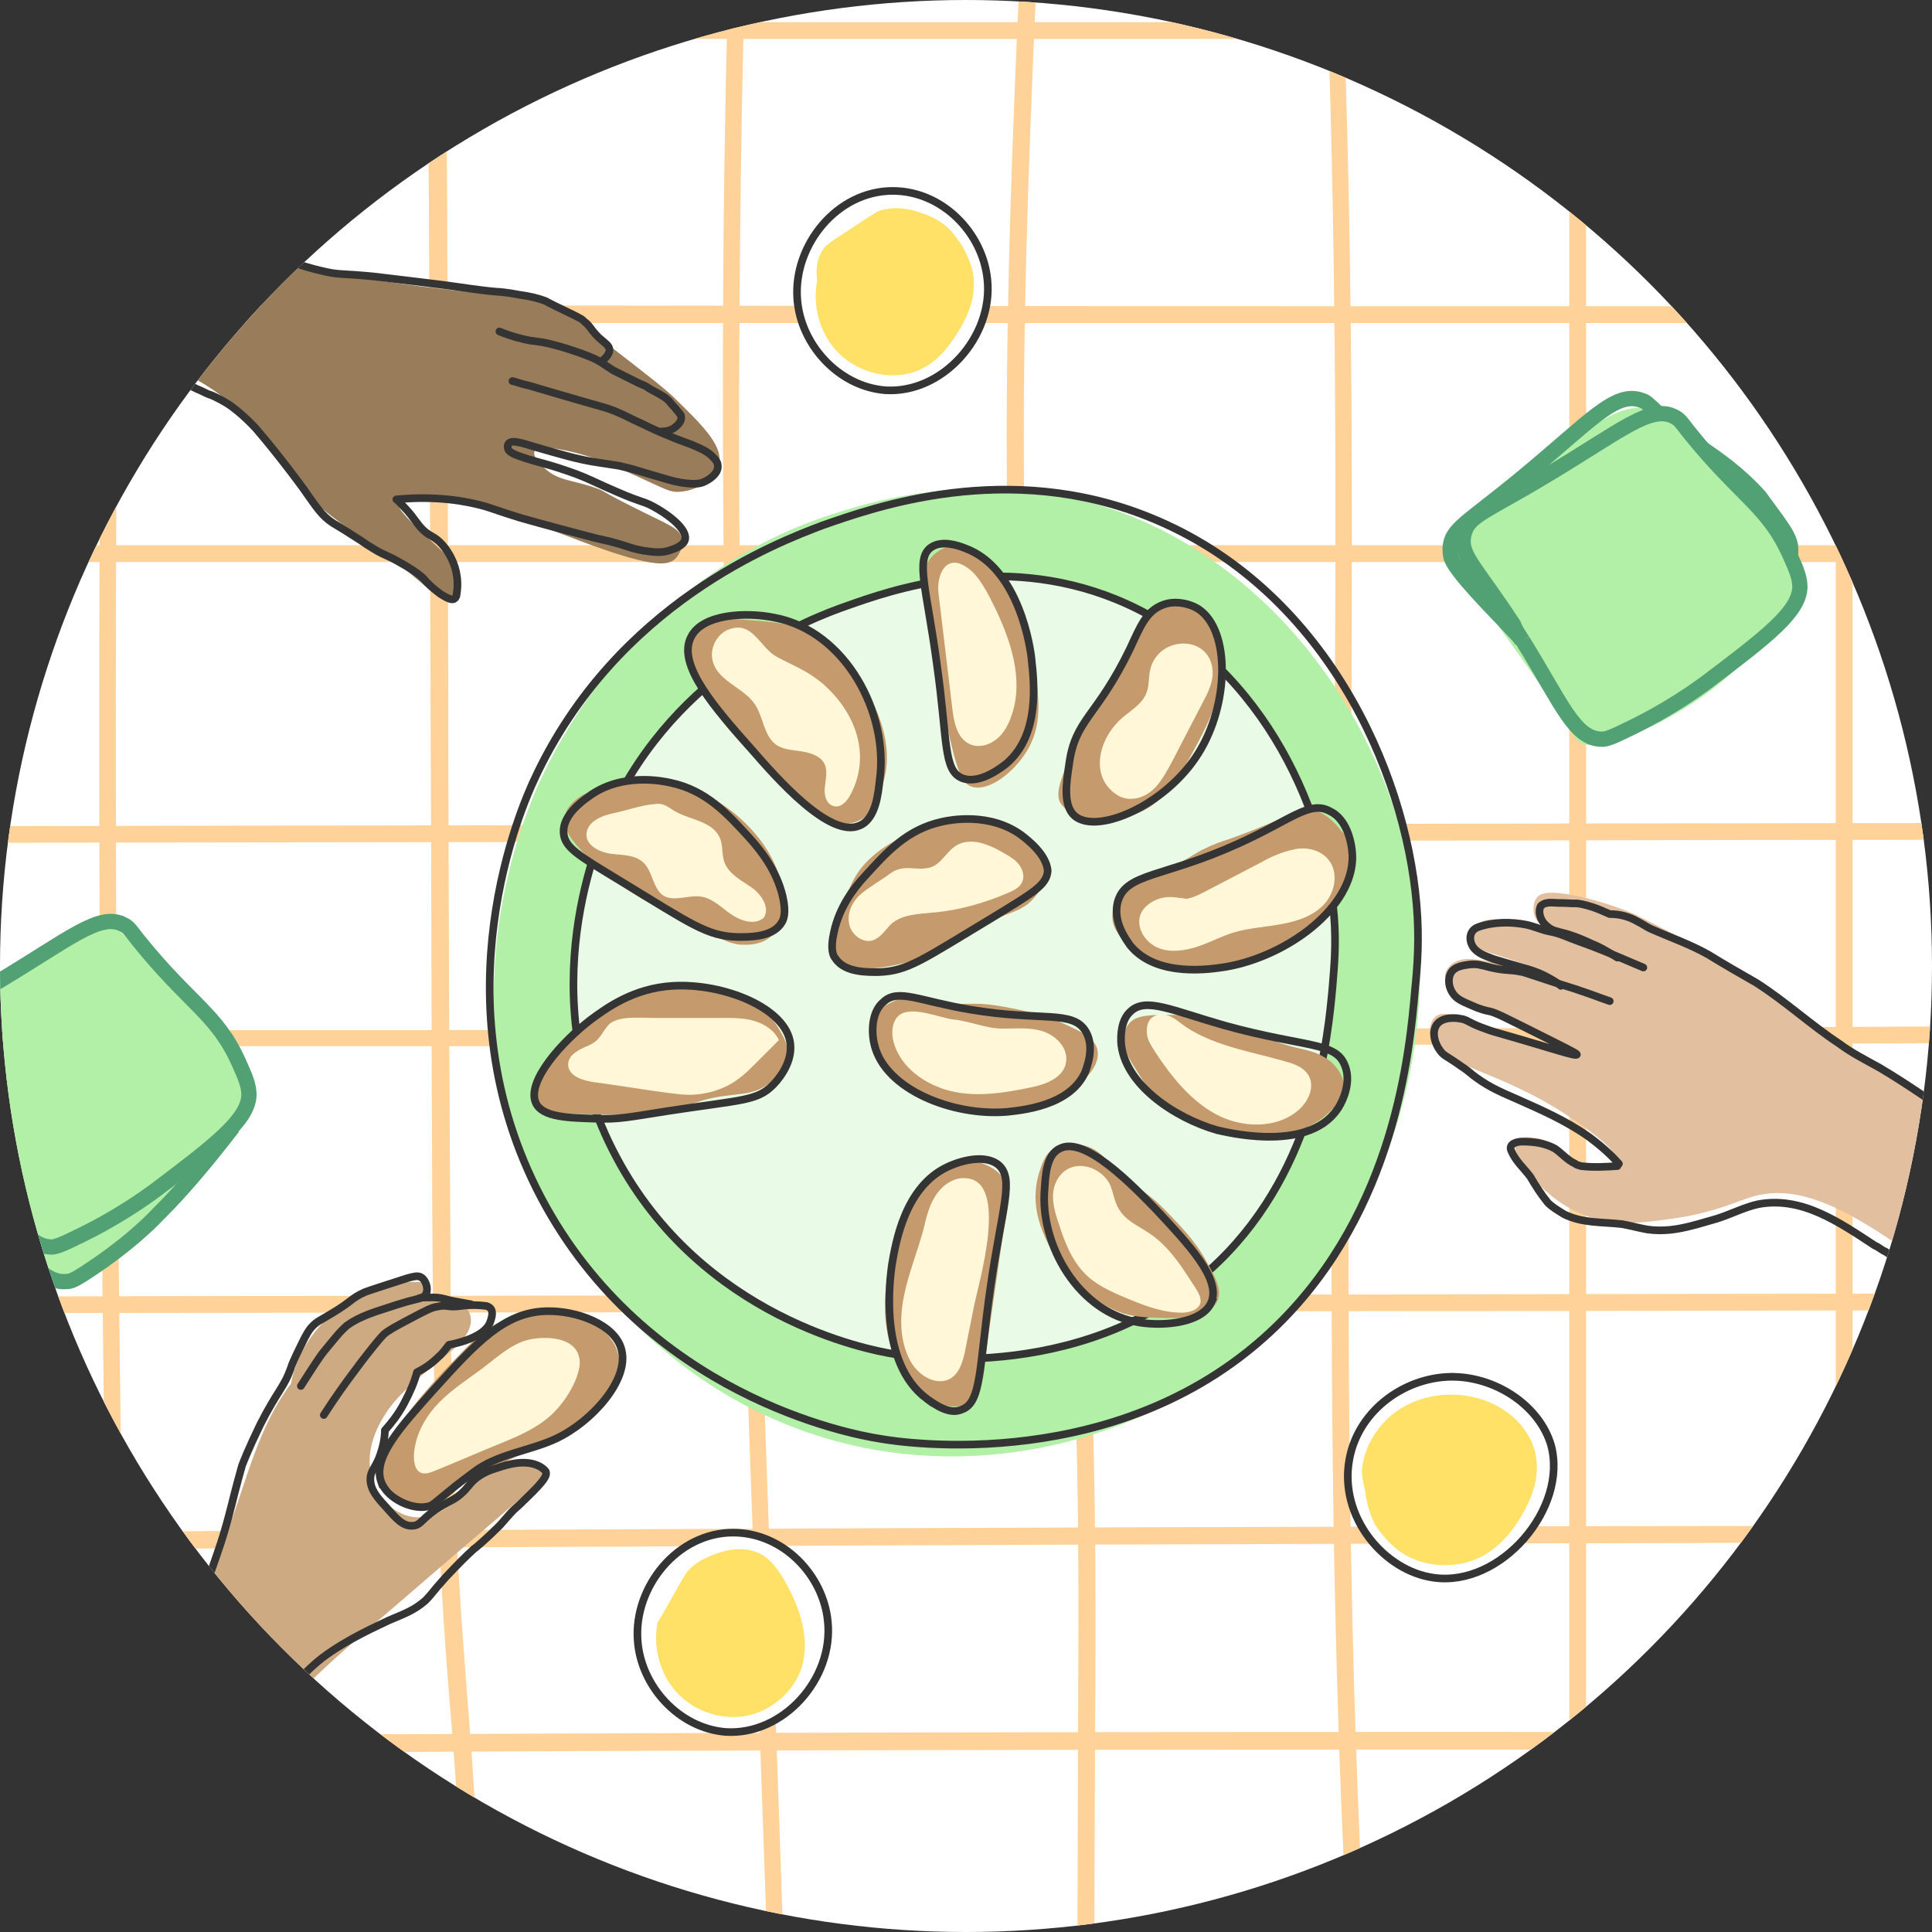 <?xml version="1.0" encoding="UTF-8"?>
<svg id="Ebene_2" data-name="Ebene 2" xmlns="http://www.w3.org/2000/svg" width="300" height="300" xmlns:xlink="http://www.w3.org/1999/xlink" viewBox="0 0 253 253">
  <rect x="0" y="0" width="253" height="253" fill="#333333" stroke="none"/>
  <defs>
    <style>
      .cls-1, .cls-2, .cls-3, .cls-4 {
        fill: none;
      }

      .cls-2 {
        stroke-linecap: round;
        stroke-linejoin: round;
      }

      .cls-2, .cls-5, .cls-6, .cls-4 {
        stroke: #343434;
      }

      .cls-7, .cls-6 {
        fill: #fff;
      }

      .cls-8 {
        fill: #ffe167;
      }

      .cls-9 {
        fill: #fff7d8;
      }

      .cls-10 {
        fill: #ffd299;
      }

      .cls-11 {
        fill: #997c59;
      }

      .cls-12 {
        fill: #b2efa7;
      }

      .cls-13 {
        fill: #ceaa82;
      }

      .cls-14 {
        fill: #c59b6d;
      }

      .cls-15 {
        fill: #e2c09f;
      }

      .cls-5 {
        fill: #e9fbe6;
      }

      .cls-5, .cls-6, .cls-3, .cls-4 {
        stroke-miterlimit: 10;
      }

      .cls-3 {
        stroke: #52a174;
        stroke-width: 2px;
      }

      .cls-16 {
        clip-path: url(#clippath);
      }
    </style>
    <clipPath id="clippath">
      <circle class="cls-1" cx="126.5" cy="126.5" r="126.5"/>
    </clipPath>
  </defs>
  <g class="cls-16">
    <g>
      <ellipse class="cls-7" cx="134.9" cy="126.5" rx="160" ry="152.3"/>
      <path class="cls-10" d="M-19.9,42.3H293.9c1.5,0,1.5-2.2,0-2.2h-122.8c-40.9,0-81.4-.1-122.1-.1H-19.9c-1.5,0-1.5,2.3,0,2.3h0Z"/>
      <path class="cls-10" d="M-23.8,5.1H290c1.5,0,1.5-2.2,0-2.2H-23.9c-1.3-.1-1.3,2.2,.1,2.2h0Z"/>
      <path class="cls-10" d="M-19.9,73.6H298.4c1.5,0,1.5-2.2,0-2.2H-19.9c-1.5-.1-1.5,2.2,0,2.2h0Z"/>
      <path class="cls-10" d="M-19.9,110.4c41.5-.1,83-.1,124.5-.2,41.3-.1,82.6-.1,123.9-.2,23.3,0,46.6-.1,69.9-.1,1.5,0,1.5-2.2,0-2.2-41.5,.1-83,.1-124.5,.2-41.3,.1-82.6,.1-123.9,.2-23.3,0-46.6,.1-69.9,.1-1.5,0-1.5,2.2,0,2.2h0Z"/>
      <path class="cls-10" d="M-22.6,137H104.7c42.2-.1,84.4-.2,126.7-.3,23.8-.1,47.6-.2,71.4-.3,1.5,0,1.5-2.3,0-2.2-42.4,.2-84.9,.4-127.3,.5-42.2,.1-84.4,.2-126.7,.2H-22.6c-1.4-.2-1.4,2.1,0,2.1h0Z"/>
      <path class="cls-10" d="M-25.1,172c45.3-.1,90.5-.1,135.8-.2,45-.1,90.1-.1,135.1-.2,25.4,0,50.8-.1,76.2-.1,1.5,0,1.5-2.2,0-2.2-45.3,.1-90.5,.1-135.8,.2-45,.1-90.1,.1-135.1,.2-25.4,0-50.8,.1-76.2,.1-1.4-.1-1.4,2.2,0,2.2h0Z"/>
      <path class="cls-10" d="M-28.2,203.1c45.8-.3,91.6-.5,137.4-.7,45.6-.2,91.2-.3,136.8-.4,25.7,0,51.4-.1,77.1,0,1.5,0,1.5-2.2,0-2.2-45.8,0-91.6,0-137.4,.1-45.6,.1-91.2,.3-136.8,.5-25.7,.1-51.4,.3-77.1,.4-1.4,.1-1.4,2.3,0,2.3h0Z"/>
      <path class="cls-10" d="M-27.4,229.9c45.7-.3,91.4-.6,137.1-.7,45.5-.1,91-.1,136.4-.1,25.6,.1,51.3,.1,77,.2,1.5,0,1.5-2.2,0-2.2-45.7-.2-91.4-.3-137.1-.3s-91,.1-136.4,.3c-25.6,.1-51.3,.3-77,.5-1.5,0-1.5,2.3,0,2.3h0Z"/>
      <path class="cls-10" d="M13.8-15.2c-.6,37.8-.8,75.7-.8,113.6s.4,75.4,1,113c.4,21.3,.8,42.5,1.3,63.8,0,1.5,2.3,1.5,2.2,0-1-37.9-1.6-75.7-2-113.6s-.4-75.4-.2-113.1c.2-21.2,.4-42.5,.7-63.7,0-1.5-2.2-1.5-2.2,0h0Z"/>
      <path class="cls-10" d="M53.1-27.8c3,20.5,3,41.2,3.1,61.8s.1,41.2,.2,61.8,.1,41.2,.2,61.8,.4,41.2,2,61.7c.9,11.4,2,22.8,1.6,34.3s-2.1,23.3-3.8,34.9c-.2,1.4,2,2,2.2,.6,1.5-10.1,2.9-20.3,3.6-30.5,.7-10.2,.2-20.8-.6-31.1s-1.6-20.4-2-30.7-.6-21-.6-31.5c-.3-41.6-.3-83.2-.4-124.8-.1-22.9,.2-46-3.2-68.7-.4-1.6-2.5-1-2.3,.4h0Z"/>
      <path class="cls-10" d="M103.8,289c-.9-24.8-1.7-49.6-2.6-74.5-.8-21.6-1.5-43.1-2.3-64.7-.6-16.5-1.2-33.1-1.6-49.6-.4-17.6-.6-35.1-.5-52.7,.1-21.5,.4-43.1,1.2-64.6,.1-1.9,.1-3.9,.2-5.8,.1-1.5-2.2-1.5-2.2,0-.7,20.3-1.2,40.6-1.3,60.9-.1,19.1,0,38.1,.4,57.2,.3,15.7,.9,31.3,1.4,47,.8,21.6,1.5,43.2,2.3,64.8,.8,23.8,1.7,47.6,2.5,71.5,.1,3.5,.2,7,.4,10.4-.1,1.5,2.1,1.5,2.1,.1h0Z"/>
      <path class="cls-10" d="M134.2-17.4c-1.9,39.8-3.8,79.8-.8,119.6,1.5,19.8,4.6,39.4,6.2,59.2s1.7,39.6,1.6,59.4c-.1,22.6-.1,45.2-.2,67.8,0,1.5,2.2,1.5,2.2,0,.1-20.2,.1-40.4,.2-60.5,.1-19.8,.2-39.7-1.1-59.4-1.3-19.8-4.4-39.4-6.1-59.2s-2.3-39.6-2.1-59.5c.2-22.5,1.3-45,2.3-67.4,.1-1.5-2.1-1.5-2.2,0h0Z"/>
      <path class="cls-10" d="M173.5-7.5c1.6,38,1.5,76.1,1.2,114.2-.3,38.1-.7,75.7,.4,113.6,.6,21.4,1.7,42.8,3.5,64.2,.1,1.4,2.4,1.4,2.2,0-3.2-37.9-4.1-76-4.2-114s.6-75.8,.4-113.6c-.1-21.4-.5-42.9-1.4-64.3,.1-1.5-2.2-1.5-2.1-.1h0Z"/>
      <path class="cls-10" d="M205.5-28.8V288.7c0,1.5,2.2,1.5,2.2,0V-28.8c.1-1.4-2.2-1.4-2.2,0h0Z"/>
      <path class="cls-10" d="M240.4-5.7V302.5c0,1.5,2.2,1.5,2.2,0V-5.7c0-1.5-2.2-1.5-2.2,0h0Z"/>
      <path class="cls-12" d="M70.3,103.2c-2.4,5.6-11.7,29,.6,53.7,1.5,3,14.5,27.9,43.9,33,18.8,3.2,38.9-3.1,52.4-16.4,14.3-14.1,20.8-35.2,18.2-55.1-2.6-20.5-15.1-40-33.7-49.2-19.8-9.8-39-3.1-43.8-1.5-25.3,8.7-35.6,31-37.6,35.5Z"/>
      <path class="cls-5" d="M79.9,106.5c-1.3,2.8-10.6,23.6,.8,45,11.2,21.1,33.1,25.3,36.3,25.8,2.2,.4,26,4.1,42.7-12.2,12.6-12.3,14.2-29.3,14.8-35.9,.2-2.5,.5-5.4,.2-9.2-1.2-14.5-10-33.9-28.5-41.5-15.4-6.3-29.8-1.1-35.2,.8-4.9,1.7-22.3,8.3-31.1,27.2h0Z"/>
      <path class="cls-15" d="M290.3,163.4c-2.7-2.8-8.3-5.4-19.5-10.7-9.6-4.5-11.5-4.6-18.3-8.5-3.8-2.2-7.2-4.6-14.1-9.4-5.2-3.6-7.5-5.4-12.8-8.8,0,0-4.4-2.8-11.2-6.1-.1-.1-3-1.4-7.1-2.4-4.8-1.1-5.7-.4-6,0-.7,.8-.6,2.4,0,3.1,.4,.4,1.1,.6,2.3,1,.2,.1,.4,.1,.4,.1,0,.1-2.6-.8-5.6-1.1-2.5-.3-4.3-.4-5.2,.7,0,.1-.9,1-.6,2,.4,1.1,1.9,1.2,6.6,2.8,.1,0,1.2,.4,2.7,1.2,.4,.2,1.2,.7,1.2,.8-.1,.1-1.1-.2-3-.8-2.6-.8-4.4-1.3-6.4-1.6-1.3-.2-2.3-.2-3.2,.3-.2,.1-1,.6-1.2,1.4-.1,.3-.2,1.3,1.5,2.9,2.4,2.3,4.9,2.6,9,4.1,3.5,1.4,6.6,3.1,6.5,3.4-.1,.4-6.2-1.6-6.9-1.8-7.1-2.3-10.1-4.1-11.5-2.8-.8,.8-.7,2.2-.6,2.3,.6,4.2,9.2,4.3,19.3,11.5,1.6,1.1,5.4,3.8,4.9,4.9-.4,.9-4,1.1-6.5-.5-1.4-.9-1.8-1.9-3.4-2.3-.9-.2-2.6-.4-3.1,.3-.9,1.4,2.9,7,8.2,9.4,4.4,2,8.7,1.3,12.9,.7,5.1-.8,7.9-2.2,9.9-2.8,8.6-2.5,18.2,5,39.2,21.9,20.1,16.2,23,18.7,25.5,17.4,6.1-2.5,5.9-22.3-3.9-32.6h0Z"/>
      <path class="cls-13" d="M30.1,199.7c2.3-6.3,3.9-13.1,8-18.5,1.5-8.1,9.9-14.3,18.1-13.2-.3,.8-.7,1.6-1,2.5,2.3-.6,5.5-.7,6.3,1.5,.7,1.8-.9,3.7-2.4,4.9-2.5,2.1-5.2,4.1-7.4,6.6-2.1,2.5-3.7,5.8-3.2,9,.4,3.3,3.2,6.3,6.5,6.2,3.2-.1,5.5-3,8-5s6.8-3.1,8.6-.4c-6.8,5.8-13.6,11.6-20.3,17.4-8.8,7.5-17.8,15.3-23.4,25.4-5.6,10-7.5,21.5-11.6,32.1-1.8,4.5-4.1,9-7.7,12.1-4.7,4-11.4,5.5-17.3,3.8-3.9-1.1-7.6-3.8-8.7-7.7-1.3-4.3,.3-8.2,1.8-11.4,3.3-7.2,10.4-13.7,12.1-16.5,.1-.1,.4-.7,1-1.4,.9-1,1.7-1.6,1.9-1.9,1.3-1.5,2.7-3,4-4.5,2.7-3,5.3-6.1,7.8-9.2,5-6.2,9.6-12.6,13.4-19.6,2.2-4,4-8,5.5-12.2h0Z"/>
      <path class="cls-11" d="M15.2,22.6c5,3.5,10.1,7,15.7,9.3,7.6,3.2,14.7,4.2,18.4,4.8,8.8,1.3,13.1,1.6,13.1,1.6,4.5,.3,6.9,.2,10.1,1.7,1.1,.5,1.6,.8,6.7,4.8,7.1,5.5,7.7,6,8.9,7.1,3.9,3.8,6.8,6.6,6,9.1-.6,2-3.1,3.3-5.1,3.4-1.2,.1-1.8-.3-5.3-1.9-3.1-1.4-4.9-2.2-7.2-2.9-.7-.2-5.9-1.7-6.5-.5-.3,.7,.9,1.9,1.2,2.1,1.8,1.8,3.7,1.6,6.8,2.7,1.2,.4,.5,.3,4.7,2.4,4.7,2.4,6.3,2.8,6.6,4.2,.2,.9-.2,2-.9,2.7-1,.9-3,1.3-14.1-3-2.7-1-7.9-3.1-12.6-4.2,0,0-1.9-.5-4.9-.6-2.5-.1-4.3-.2-4.6,.5s1.6,2.5,5.5,6.1c.8,.7,1.6,1.5,2,2.7,.5,1.3,.6,3.4-.3,3.9-1.1,.7-3.3-1.6-7.4-4.9-4.7-3.8-5.4-3.6-8.7-6.2-7.8-6.2-7.3-9.7-13.5-15-3.3-2.8-6.9-4.3-14.1-7.3-4.8-2-12-4.7-23.2-7.7-17-4.5-23-4.2-26.5-9.9-1.5-2.4-1.9-4.8-2.7-9.8-.9-5.7-1.5-10.5,.6-15.6,2.5-5.9,10.1-12.7,15.5-6.1C-14.7,3.1-6.5,7.6,.8,12.7l14.4,9.9h0Z"/>
      <path class="cls-14" d="M70.6,141.1c.6-1.5,1.4-2.4,2-3,2.8-3,4.3-4.5,6.4-5.8,.8-.5,3.5-2,7.4-2.7,2.2-.4,8.4-1.5,12.6,1.7,1.6,1.2,2.6,2.8,2.8,3.1,.7,1.2,1.4,2.2,1.3,3.6-.1,2.4-2.3,3.9-2.7,4.1-1.6,1.1-3.1,1.1-4.6,1.3-5.5,.6-4.7,1.7-10.6,2.4-2.4,.3-4.6,.2-8.8,.1-4.2-.1-5.7-.4-6.3-1.5-.4-.9,.1-2.4,.5-3.3h0Z"/>
      <path class="cls-14" d="M92.4,81.7c1.5-.8,2.9-.7,4.3-.6,4,.3,6,.4,7.9,1.2,3.2,1.3,5.1,3.4,6.3,4.7,3.4,3.8,5.6,8.9,5.2,13.2-.2,2.1-.9,3.7-1,4-.6,1.3-1.1,2.4-2.3,3.1-2.1,1.2-4.5,.2-4.9,0-1.7-.7-2.6-1.9-3.6-3.1-3.5-4.3-4-3-7.9-7.6-1.5-1.7-3.4-4-4.9-7.3-1.1-2.4-2-4.4-1.1-6,.6-.8,1.5-1.3,2-1.6h0Z"/>
      <path class="cls-14" d="M75.1,105c1.1-1.1,2.4-1.4,3.7-1.8,3.7-.9,5.6-1.3,7.5-1.1,3.3,.3,5.6,1.6,7.1,2.5,4.2,2.4,7.7,6.5,8.7,10.4,.5,1.9,.3,3.6,.3,3.9-.2,1.3-.3,2.4-1.1,3.4-1.5,1.7-4,1.4-4.4,1.4-1.8-.2-2.9-1-4.2-1.8-4.4-2.9-4.5-1.6-9.3-4.6-1.9-1.2-4.2-2.6-6.6-5.2-1.8-1.9-3.1-3.4-2.8-5.1,0-.9,.7-1.6,1.1-2h0Z"/>
      <path class="cls-14" d="M157.9,171.8c-1.2,.7-2.5,.8-3.8,.8-3.5,0-5.3-.1-7-.6-2.9-1-4.7-2.7-5.9-3.8-3.2-3.1-5.6-7.6-5.6-11.4,0-1.9,.5-3.3,.6-3.6,.4-1.2,.8-2.2,1.8-2.8,1.7-1.2,3.9-.4,4.3-.3,1.6,.5,2.4,1.6,3.4,2.6,3.4,3.6,3.7,2.4,7.4,6.3,1.4,1.5,3.3,3.3,4.9,6.2,1.2,2.1,2.1,3.8,1.4,5.2-.3,.7-1,1.2-1.5,1.4h0Z"/>
      <path class="cls-14" d="M177,111.1c.7,2.3-.6,4.6-1.2,5.6-.4,.6-1.4,2.3-5,5-2.5,1.8-4,3-6.4,3.9-4.5,1.7-9.9,1.9-13.6,.2-1.8-.8-3-2-3.2-2.2-.9-.9-1.7-1.8-1.9-3-.3-2.2,1.4-4,1.7-4.3,1.2-1.3,2.6-1.6,4-2.1,3.5-1.1,4.1-1.9,6-2.9,1.4-.7,2.5-1.1,3.5-1.4,7.4-2.6,9.7-4.6,12.2-3.4,.9,.5,1.9,1.4,2.6,2.4,.4,.3,1,1.1,1.3,2.2h0Z"/>
      <path class="cls-14" d="M109,123.8c-.2-1.5,.2-2.7,.7-3.9,1.4-3.4,2.1-5.1,3.3-6.5,2.1-2.4,4.4-3.4,5.8-4.1,4.2-1.9,9.3-2.3,12.9-.8,1.8,.7,2.9,1.8,3.1,2,.9,.9,1.7,1.6,2,2.9,.4,2.1-1.1,3.9-1.4,4.2-1.1,1.3-2.4,1.7-3.7,2.2-4.7,1.8-3.7,2.6-8.7,4.7-1.9,.8-4.4,1.8-7.7,2.2-2.4,.3-4.4,.5-5.5-.7-.6-.7-.8-1.7-.8-2.2h0Z"/>
      <path class="cls-14" d="M143.4,139.5c-.6,1.2-1.5,2-2.6,2.6-2.9,1.9-4.3,2.8-6,3.3-2.9,.8-5.4,.4-7,.2-4.5-.7-9-2.9-11.3-5.9-1.1-1.4-1.6-2.9-1.7-3.1-.3-1.1-.7-2.1-.3-3.2,.7-1.8,2.9-2.4,3.3-2.6,1.6-.4,2.9-.1,4.2,.2,4.9,1,4.5-.1,9.8,.9,2,.4,4.6,.8,7.6,2.2,2.2,1,3.9,1.8,4.3,3.3,.2,.9-.1,1.7-.3,2.1h0Z"/>
      <path class="cls-14" d="M147.2,136.1c0,1.4,.6,2.4,1.2,3.4,1.8,2.9,2.8,4.3,4.1,5.4,2.4,1.9,4.8,2.6,6.3,3.1,4.4,1.2,9.4,1.1,12.8-.6,1.6-.8,2.6-1.9,2.8-2.1,.8-.9,1.5-1.6,1.6-2.8,.1-1.9-1.6-3.4-1.9-3.6-1.3-1-2.6-1.3-3.9-1.6-4.8-1.1-4-1.9-9.2-3.2-2-.5-4.6-1.2-7.9-1.2-2.4,0-4.4,0-5.3,1.2-.6,.7-.6,1.5-.6,2h0Z"/>
      <path class="cls-14" d="M121.5,73.6c.7-1.2,2.2-2.1,3.6-2.2,3.5-.3,6.2,4.3,7.3,6,1.6,2.7,2.1,5.2,2.6,7.7,1,5.2,1.8,9.4-.5,13.2-1.6,2.7-5,5.5-7.3,4.7-1.6-.5-2.3-3.8-3.7-10.4-2.1-9.8-.4-7.5-1.9-13.3-.5-1.9-1.2-3.9-.1-5.7h0Z"/>
      <path class="cls-14" d="M152.8,78.7c1.4-.4,3.2-.1,4.5,.8,3.2,2.3,2.6,7.7,2.4,9.7-.4,3.3-1.5,5.5-2.7,7.8-2.5,4.7-4.5,8.5-8.9,9.8-3.1,.9-7.7,.7-9.2-1.6-1-1.5,.5-4.6,3.5-10.7,4.5-9,4.4-6,6.9-11.6,.7-1.6,1.5-3.6,3.5-4.2h0Z"/>
      <path class="cls-14" d="M131.2,162.6c.8-5.2,1.4-6.7,.2-8.3-1.3-1.8-3.8-2.5-5.8-2.3-3.3,.4-5.2,3.3-6.4,5.2-1.5,2.4-2,4.5-2.5,7.2-.7,3.5-1.6,8.2,.4,13.2,.7,1.8,1.5,3.8,3.6,5.2,1.6,1,4.4,2,6.3,.9,1.4-.9,1.5-2.4,2.3-7.9,1.2-8.3,1.8-12.4,1.9-13.2h0Z"/>
      <path class="cls-14" d="M53.8,184.6c.5-.7,2.4-3.1,5.5-6.3,2.6-2.7,4-4.1,5.4-4.8,4.1-2.2,8.2-1.4,9-1.3,2.1,.4,5.3,1.1,6.8,3.9,1.6,3.1-.3,6.5-.5,6.8-1,1.7-2.4,2.5-4.6,3.7-14.5,7.9-14,6.6-15.8,8.3-.7,.7-2.3,2.5-4.4,2.4-1,0-1.7-.5-2.2-.8-.2-.1-2.7-1.6-3.3-3.8-.5-1.9,1-4,4.1-8.1h0Z"/>
      <path class="cls-12" d="M192.6,76.5c-1.1-1.5-2.2-3.2-2.1-5.1,.2-2.2,2.1-3.8,3.8-5.2,4.5-3.5,9.2-6.9,13.9-10.1,1.9-1.3,4-2.6,6.3-2.7,1.9-.1,3.8,.8,5.3,1.9s2.8,2.7,4,4.2c2.9,3.5,5.8,7,8.7,10.5,1.3,1.6,2.7,3.3,2.8,5.4,.1,1.9-.9,3.7-2,5.3-5.2,7.6-13,13.4-21.8,16.3-1.4,.4-3.8,1.1-5-.1-.4-.4-.5-.9-.7-1.4-.4-.9-1.1-1.7-1.7-2.4-2.5-3.6-5-7.1-7.5-10.6-1.2-2.1-2.6-4-4-6h0Z"/>
      <path class="cls-12" d="M5.6,165.7c.7,.7,1.5,1.5,2.5,1.6,1,.1,1.9-.6,2.7-1.2,3.3-2.6,6.6-5.3,9.9-7.9,3-2.4,6-4.7,8.3-7.7,1.8-2.3,3.2-5,2.9-7.9-.3-2.6-1.9-4.8-3.5-6.8-3.7-4.6-7.7-9-12-13.2-.7-.6-1.4-1.3-2.3-1.4-.9-.1-1.8,.3-2.6,.7l-12.3,6.3c-2.4,1.2-4.9,2.5-7,4.2-2.1,1.7-3.9,4.1-4.4,6.7-.6,2.7,.1,5.6,1.4,8.1,1.8,3.5,4.5,6.2,7.2,8.9,3.1,3.3,6.1,6.5,9.2,9.6h0Z"/>
      <path class="cls-6" d="M190.6,180.3c-6.3-.2-12.7,4.2-13.9,10.8-1.4,7.6,4.6,14.6,11,15.5,8.8,1.3,17.7-9.1,15.4-17.4-1.5-5-6.9-8.7-12.5-8.9h0Z"/>
      <path class="cls-8" d="M183.5,203.3c3,2,7.2,2.2,10.4,.6,2.3-1.2,4.1-3.2,5.4-5.5,1.3-2.2,2.2-4.7,1.9-7.2-.2-2-1.2-3.8-2.6-5.2s-3.2-2.4-5.1-2.9c-3.6-1-7.6-.4-10.6,1.7-2.4,1.7-4.1,4.4-4.5,7.2-.2,1.3,.2,2.2,.4,3.5,.2,1.5,.6,2.8,1.3,4.2,.9,1.4,2.1,2.7,3.4,3.6h0Z"/>
      <path class="cls-6" d="M96,200.7c-7.3,0-13,7.1-12.5,14.1,.4,6,5.4,11.5,11.5,12,7.5,.5,14.2-6.9,13.4-14.5-.6-6.1-5.9-11.6-12.4-11.6Z"/>
      <path class="cls-4" d="M90.5,83.4c1.5-3,7.2-3.3,11-2.5,9.3,1.8,14.9,12.6,13.7,21.2-.2,1.8-.5,5.1-2.6,6-3.9,1.8-10.9-6.2-14.2-10-4.8-5.4-9.8-11.1-7.9-14.7Z"/>
      <path class="cls-4" d="M158.6,170.6c-1.2,2.6-6,3.1-9.3,2.6-8-1.2-13.2-10.2-12.5-17.6,.1-1.5,.2-4.4,2-5.2,3.2-1.7,9.5,4.8,12.6,8,4.1,4.4,8.6,9.1,7.2,12.2h0Z"/>
      <path class="cls-4" d="M77.1,104.3c4.3-3.2,9.8-2,10.7-1.8,4.7,1,7.4,4,10.5,7.4,1.4,1.6,3.4,4.1,4.2,7.5,.5,2.2,.1,3.1-.2,3.5-1.2,1.9-4.4,1.8-5.7,1.8-4-.1-6.1-1.7-15.3-7.3-5.6-3.4-7.4-4.4-7.5-6.4-.1-2.2,2.3-4,3.3-4.7h0Z"/>
      <path class="cls-4" d="M133.8,109.4c-4.2-3.1-9.5-2-10.4-1.8-4.6,1-7.2,3.9-10.2,7.2-1.4,1.5-3.3,4-4,7.3-.5,2.2-.1,3.1,.2,3.4,1.2,1.9,4.3,1.8,5.6,1.8,3.9-.1,5.9-1.7,14.9-7.1,5.4-3.3,7.2-4.3,7.3-6.2-.2-2.1-2.5-3.9-3.4-4.6h0Z"/>
      <path class="cls-4" d="M77.4,133.5c1.9-1.4,5.5-4.1,10.7-4.4,6.6-.4,14.9,2.9,15.4,7.6,.3,2.7-1.9,5-2.3,5.4-2.1,2.1-4,1.9-13.8,3.4-5.1,.8-6.4,1.1-9.2,1-3.8-.1-7.1-.2-8-2-1.4-2.8,3.5-8.2,7.2-11h0Z"/>
      <path class="cls-4" d="M126.4,71.8c7.1,2.6,8.6,13.3,8.7,14.7,.3,2.8,1.1,9.6-3.2,13.4-.6,.5-3.6,2.9-5.9,2-2.5-1-1.9-4.9-3.3-14.8-1.3-9.8-2.9-13.9-.8-15.4,1.4-1,3.5-.3,4.5,.1Z"/>
      <path class="cls-4" d="M121.4,183.2c-6.5-4.8-4.8-16.1-4.6-17.6,.5-2.9,1.7-10.2,7.3-12.8,.8-.4,4.5-1.9,6.6-.3,2.2,1.8,.5,5.6-1,16.1-1.5,10.4-1.1,15.1-3.8,16-1.6,.7-3.5-.7-4.5-1.4h0Z"/>
      <path class="cls-4" d="M157,79.8c4.1,2.8,4,12.4-.1,18.9-4.2,6.7-13.1,10.6-16.1,8.2-1.6-1.3-1.2-4.2-.8-6.8,.8-6,3.6-6.1,8-15.2,1.3-2.8,2.1-4.9,4.3-5.7,1.5-.6,3.5-.2,4.7,.6h0Z"/>
      <path class="cls-4" d="M177.1,112c.2,6.8-8.5,13.2-16.5,14.6-1.9,.3-9.1,1.5-12.6-2.8-.4-.6-2.4-3.1-1.6-5.8,1.1-3.7,6-3.1,15.7-7.5,6.9-3.1,9.4-5.7,12-4.3,2.2,1,2.9,3.9,3,5.8h0Z"/>
      <path class="cls-4" d="M114.5,136.8c1.4,5.9,10.3,9.4,17.4,8.8,1.7-.2,8.2-.7,10.2-5.2,.2-.6,1.3-3.2,.1-5.3-1.7-2.9-5.8-1.3-15.2-2.9-6.6-1.1-9.4-2.8-11.3-1-1.6,1.3-1.6,4-1.2,5.6h0Z"/>
      <path class="cls-4" d="M175.1,145.3c-4,5.8-15.1,2.8-15.7,2.7-5.6-1.6-12.3-6.1-12.6-11.6,0-.6-.1-2.8,1.3-4,2-1.8,5.3-.1,12.3,1.9,10.5,2.9,14.5,2.1,15.7,5.2,1.1,2.6-.8,5.6-1,5.8h0Z"/>
      <path class="cls-3" d="M234.4,72.9c.1-.2,.1-.6,.1-.9,0-1.3-.7-2.3-1.9-4-1.3-1.8-2-2.7-2.2-3-2.6-2.9-5.6-5-7.4-6.2"/>
      <path class="cls-3" d="M217.2,54.2c-.1-.1-.2-.1-.2-.2-1.2-1.1-1.4-1.4-2.1-1.6-3.4-1.2-6.7,2.8-15.4,10-7.5,6.2-9.4,6.8-9.6,9.3,0,.4,0,.8,.1,1.2,.4,1.8,5.7,7,8.1,9.6,.6,.6,1,1.1,1.2,1.4"/>
      <path class="cls-3" d="M199.4,83.9c5.2,8.4,6.8,12.9,10.4,12.9,.3,0,.8,0,3.2-1.2,5.5-2.6,9.3-5.4,10.4-6.2,8.1-6.1,12.2-9.3,12.3-12.5,0-1.2-.4-2.2-1.3-4.2-2.9-6.5-6.4-7.6-13.3-16.2-1-1.3-1.2-1.6-1.8-1.9-3.1-1.7-7,1.8-16.7,7.6-8.3,5-10.3,5.3-10.9,7.8-.6,2.7,1.4,4,6.5,11.8,.3,.8,.8,1.5,1.2,2.1"/>
      <path class="cls-3" d="M-10.5,140.3c-1.3,.8-2.1,1.8-2.4,2.6-.2,.5-.2,1.1-.2,1.1-.2,2.8,2,3.8,8.2,10.7,7.7,8.7,10,13.6,13.8,13.1,.3,0,.8-.1,3-1.6,4.4-2.9,7.5-5.8,8.8-7.2l.5-.5c2.2-2.2,5.3-5.7,9.3-10.9"/>
      <path class="cls-3" d="M16.2,121.1c-3.1-1.7-7,1.8-16.7,7.6-8.3,5-10.3,5.3-10.9,7.8-.6,2.7,1.4,4,6.5,11.8,6.3,9.7,7.8,14.9,11.6,15,.3,0,.8,0,3.2-1.2,5.5-2.6,9.3-5.4,10.4-6.2,8.1-6.1,12.2-9.3,12.3-12.5,0-1.2-.4-2.2-1.3-4.2-2.9-6.5-6.4-7.6-13.3-16.2-1-1.3-1.2-1.6-1.8-1.9h0Z"/>
      <path class="cls-4" d="M49.9,194c-1.1-3.1,2.5-7.1,6.7-11.8,5.7-6.3,9.4-10.4,15-10.5,3.8-.1,9,1.7,9.8,5.1,1,3.9-3.9,9.4-8.6,11.6-3.4,1.6-7.7,2-10.8,4.4-2.3,1.7-3.1,2.4-3.1,2.4-2,1.6-2.1,1.8-2.6,2-2.1,.7-5.6-.9-6.4-3.2h0Z"/>
      <path class="cls-9" d="M77.1,136.9c-1.2,.5-2.7,1.2-2.7,2.5,0,1.5,1.9,2.1,3.3,2.3,3,.4,6,.9,8.9,1.3,1.6,.2,3.2,.5,4.8,.3,1.9-.2,3.9-.9,5.4-2.1,.7-.5,1.3-1.1,1.9-1.7,1.1-1.1,2.2-2.2,3.3-3.3-.6-1.3-1.9-2.1-3.2-2.5s-2.8-.4-4.2-.4h-9.2c-1.6,0-4.3-.3-5.6,.8-1,1-1.1,2.1-2.7,2.8h0Z"/>
      <path class="cls-9" d="M80.3,106.5c-1.5,.3-3.4,1.1-3.5,2.7-.1,1.5,1.7,2.4,3.2,2.6s3.2,.1,4.3,1.2c1.2,1.2,1.2,3.4,2.6,4.3,1.4,.8,3.2-.1,4.8,.1,1.6,.2,2.7,1.4,4,2.3s3.1,1.5,4.3,.5c.9-1.3-.3-3.1-1.6-4s-2.9-1.7-3.5-3.2c-.4-1-.2-2.2-.6-3.2-.9-2.2-3.7-2.4-5.6-3.4-1.2-.6-1.6-1.3-3-1.1-1.6,.1-3.5,.8-5.4,1.2h0Z"/>
      <path class="cls-9" d="M112.7,117.1c-1.1,1-1.8,2.4-1.5,3.9s1.9,2.6,3.2,2.1c1-.4,1.6-1.4,2.3-2.1,1.5-1.3,3.6-1.3,5.5-1.5,3.5-.3,6.9-1.3,10.1-2.7,.6-.3,1.2-.6,1.5-1.2,.4-.7,.2-1.6-.3-2.3s-1.2-1.1-1.9-1.5c-2-1.2-4.5-2.3-6.5-1-1.2,.8-1.9,2.4-3.3,2.8-1.9,.5-3.3-.5-5.1,.7-1.2,.9-2.8,1.8-4,2.8h0Z"/>
      <path class="cls-9" d="M117.8,132.9c-1,.8-1.1,2.3-.8,3.5,.9,3.4,4.2,5.7,7.6,6.5s7,.2,10.4-.5c2-.4,4.3-1.3,4.6-3.3,.3-1.8-1.2-3.4-2.9-4s-3.6-.4-5.4-.4c-2.2,0-4.3-1-6.5-1.2-1.7-.2-5.3-1.8-7-.6h0Z"/>
      <path class="cls-9" d="M126.6,154.3c-1.7-.2-3.2,.9-4.1,2.3s-1.2,2.9-1.6,4.5c-.8,2.9-1.9,5.6-2.5,8.5s-.6,6,.8,8.6c.9,1.7,3,3.2,4.9,2.5,1.5-.6,2-2.4,2.3-3.9,.4-2,.8-4,1.2-6,.6-2.9,4.5-16-1-16.5h0Z"/>
      <path class="cls-9" d="M138.5,154.4c-1.1,1.8-.5,4,.2,6,.8,2.5,1.8,5,3.8,6.8,1.6,1.4,3.6,2.2,5.5,3,2.2,.9,4.4,1.7,6.8,1.7,1,0,2.2-.4,2.4-1.3,.1-.6-.2-1.2-.5-1.7-1.8-2.8-3.6-5.8-6.5-7.6-1.4-.9-2.8-1.5-3.7-3-.6-1-.7-2.2-1.2-3.3-1.5-2.6-5.2-3.3-6.8-.6h0Z"/>
      <path class="cls-9" d="M154.5,133.9c-1-.8-2.3-1.5-3.4-.8-.8,.4-1,1.4-.9,2.3s.6,1.6,1.1,2.4c2.1,3.2,4.6,6.3,7.9,8.1s7.9,2,10.8-.5c1.3-1.1,2.2-3,1.4-4.5-.6-1.1-1.9-1.6-3.1-1.9-4.4-1.3-10-2.1-13.8-5.1h0Z"/>
      <path class="cls-9" d="M152.1,117.6c-1.2,.3-2.4,1.1-2.8,2.3-.5,1.7,.7,3.5,2.3,4.2s3.5,.4,5.1-.1,3.2-1.4,4.9-1.9c2-.6,4.2-.7,6.3-1.1s4.2-1.1,5.6-2.7c1.4-1.6,1.8-4.2,.4-5.8-1-1.2-2.8-1.6-4.3-1.3s-3,.9-4.4,1.7c-2.3,1.2-4.6,2.4-6.9,3.6-1,.5-1.8,1-2.9,1.2-1-.1-2.1-.4-3.3-.1h0Z"/>
      <path class="cls-9" d="M150.6,87.8c-.2,1-.1,2.1-.5,3-.5,1.3-1.8,2.1-2.9,3-1.6,1.3-2.8,3.2-3.1,5.2-.2,1.3,0,2.7,.8,3.8s2,1.9,3.3,1.8c1.2,0,2.4-.7,3.2-1.6s1.4-2,2-3.1c1.4-2.7,2.8-5.4,4.2-8.1,.6-1.1,1.1-2.2,1.2-3.4,.2-5.4-7.2-5.4-8.2-.6h0Z"/>
      <path class="cls-9" d="M122.9,77.7c.6,5,1.2,10,1.8,15,.2,1.8,.6,3.9,2.2,4.7,1.2,.6,2.6,.2,3.6-.6s1.6-2,2-3.2c1.6-4.7-.2-9.9-2.3-14.2-.8-1.6-2-4.1-3.6-5.1-2.7-1.9-4,1-3.7,3.4Z"/>
      <path class="cls-9" d="M95.5,82.4c-1.7,.6-2.7,2.7-2.1,4.4,.8,2.5,4.1,3.3,5.5,5.5,1.1,1.7,1.1,4,2.7,5.2,1,.7,2.2,.7,3.4,.9s2.5,.6,3,1.7c.4,.9,.1,2,0,3.1s.3,2.3,1.4,2.4c.8,.1,1.5-.7,1.9-1.4,2.9-5.3,.7-11-3.6-14.7-2-1.7-3.8-2.3-6-3.5s-3.1-4.7-6.2-3.6h0Z"/>
      <path class="cls-9" d="M62.2,179.9c-1.8,1.3-3.7,2.6-5.2,4.3s-2.7,4-2.8,6.4c0,.8,.1,1.8,.8,2.2,.5,.3,1.2,.1,1.7-.1,3-1.2,5.9-2.5,8.9-3.7,2.4-1,4.8-2,6.8-3.9,1.3-1.3,2.4-2.9,3.1-4.7,.3-.9,.6-1.9,.3-2.8-.7-2.6-4.5-2.6-6.4-2.2-2.6,.5-5,3-7.2,4.5h0Z"/>
      <path class="cls-2" d="M215.2,126.7c-1.7-.7-5-2.2-8.4-3.4-1.4-.5-2.6-1.1-3.8-1.3-1.1-.2-2.1-.7-3.1-.9-2-.4-4.3-.4-6.3,.3-1.2,.4-1.3,1.7-.7,2.6s1.7,1.2,2.7,1.6c3.9,1.2,5.4,1.4,7.3,2.5,.7,.4,1.2,.7,1.5,1"/>
      <path class="cls-2" d="M211.8,152.7c-1.6,.1-3.1,.2-4.8,0-.2-.1-.5-.1-.7-.3-1.1-.5-1.8-1.4-2.7-2-1.3-.7-2.7-.9-4.3-.9-.7,0-1.8,.3-1.4,1.2,.6,1.4,1.6,2.2,2.5,3.4,.7,1.2,1.4,2.3,2.3,3.4,.6,.6,1.3,1,2.1,1.5,2.4,1.2,4.9,1,7.6,1.3,1.1,.2,2.2,.5,3.3,.7,2.1,.3,4,0,5.9-.5,1.2-.3,2.1-.6,3.2-.9,1.9-.6,3.6-1.5,5.4-1.9,5.8-1.1,10.7,2.4,15.3,5.4,.5,.2,.9,.6,1.4,.8,3,1.9,5.8,4.1,8.6,6.1,5.9,4.2,11,8.4,18.9,14.3,7.3,5.4,13,9.4,16.1,7.6,.6-.4,1.6-1.2,2.4-2.1,.5-.6,2.2-2.4,3.1-4.8,1.3-3.6-.3-5.3,.2-12.5q.1-1,.1-1.5c-.2-3.2-1.9-6.3-4.2-8.1-1.3-1-2.6-1.4-3.2-1.5-8.8-2.6-14.8-6.7-24.2-10.9-1.7-.8-3.2-1.4-4.9-2.1-1-.5-1.8-1-2.6-1.4-3.8-2.4-7.2-4.9-11.1-7.2-1.8-1-3.6-1.9-5.2-3.1-3.8-2.5-7-5.5-10.9-8-2.1-1.2-4.2-2.4-6.3-3.7-2.5-1.4-4.9-2.2-7.6-3.4-.6-.3-1-.6-1.6-.9-1.2-.7-2.4-1-3.7-1-.9-.4-1.6-.7-2.2-.9-1.2-.4-2-.5-2.2-.5h-.6c-1.6-.1-.9,0-2.6-.1-.3,0-.7,0-1.1,.2-.2,.1-.2,.2-.3,.2-.2,.3-.2,.7-.2,.8,0,.4,.2,1.3,1,1.9,.7,.6,1.1,.6,2.6,1,1.3,.4,2.2,.8,3.5,1.4,.8,.3,1.8,.9,3.1,1.7"/>
      <path class="cls-2" d="M210.8,131.1c-.6-.2-1.4-.5-2.5-.9-1.7-.6-2.3-.8-4.6-1.5-3.7-1.2-3.6-1.2-4.3-1.4-1.9-.4-2-.1-4.2-.6-1.2-.3-1.7-.5-2.7-.4-.7,.1-2,.2-2.5,1.1-.5,.9-.2,2,.2,2.6,.5,.8,1.2,1.1,2.6,1.7,1.1,.5,2,.7,2.1,.7,1,.2,1.7,.6,8.5,4,2.8,1.4,3.1,1.6,3.1,1.7-.1,.3-3.2-.8-10.2-2.8-1.1-.3-1.6-.5-2.4-.8-1.6-.6-1.8-1-2.7-1.1-.4-.1-2.2-.3-3,.7s-.3,2.6,.4,3.5c.5,.7,.9,.7,2.7,2,1.1,.7,1.4,1.1,2,1.5,1.9,1.4,3.7,2.1,5.5,2.9,2.9,1.3,6.2,2.7,9.3,4.9,1.9,1.4,3.2,2.7,3.9,3.5"/>
      <path class="cls-2" d="M42.4,185.3c1.6-2.5,3-4.4,3.9-5.6,.8-1.1,1.2-1.6,1.9-2.5,1.1-1.4,1.7-2.1,2.1-2.5,.6-.5,1.5-1,3.4-2s2.8-1.5,3.6-1.6c1.4-.3,1.2,.2,3.2-.1,0,0,1.4-.2,3,0,.2,0,.5,.1,.7,.3,.5,.5,.1,1.5,0,1.8-.7,2.1-4.8,2.9-5.4,3-.4,.5-.8,1.1-1.4,1.6-1,1-2,1.6-2.8,2-.3,1.2-.9,2.6-1.7,4.1s-1.7,2.6-2.5,3.5c0,.9-.2,2.2-.8,3.7-.6,1.4-1.1,1.7-1.1,2.7,0,1.4,.9,2.4,2,3.6,1.4,1.6,2.3,2.6,3.5,2.5,1.2,0,1.2-1.1,4-2.7,1-.6,1.5-.7,2.4-1.5s1-1.2,1.7-1.8c1-.9,2.1-1.3,3.1-1.6,1.2-.4,3.7-1.2,5.6-.1,.6,.4,.7,.6,.7,.7,.1,.4-.1,1-2.5,3.3-1.3,1.3-1.3,1.2-1.8,1.7-.4,.4-.9,1-1.7,1.9l-.3,.3c-1.2,1.2-3,2.8-3.1,2.8-1.2,1.1-2.1,2-3.7,3.7-1.9,2.1-1.8,2.2-2.7,3.1-1.5,1.3-2.7,1.7-4.8,2.6-1.2,.6-5.4,2.4-8.7,4.9-.5,.4-2.2,1.7-4.5,4.5-3.6,4.4-5.8,8.9-8.1,14.3-3.9,8.9-6.4,15-9.4,21.8-1.7,3.9-3,6.9-4.7,10.4-6.2,13.1-8.5,15.5-11.4,16.9-.8,.4-4.9,2.3-9.5,.9-7.9-2.3-9.9-12.2-10.1-12.7-.4-2-.3-3.7-.2-4.4,.1-1.5,.5-3.9,3-8.3,3.5-6.3,7.4-10.3,9.6-13,.2-.3,1-1.3,2.1-2.5H-1c3.4-3.6,4.6-6,12.9-16.1,2.7-3.3,3.8-4.6,5.2-6.8,.9-1.5,1.9-2.9,2.7-4.4,.6-1,1-1.6,1.6-2.4,1.1-1.5,2.1-2.4,2.5-2.8,2.1-2,3.1-4.8,4.6-9.2,1.1-3.1,1.9-6.5,2.2-7.7,.4-1.5,.6-2.3,1-3.7,.2-.5,.8-2.1,2.4-5.4,2.3-4.5,3.1-4.8,4-7.4,0-.1,.5-1.3,1.3-2.9,.8-1.7,1.2-2.2,1.4-2.4,.7-.8,1.2-.9,2.8-1.9,2.5-1.5,2.4-1.9,4.2-2.7q.2-.1,3-1c3.1-1,3.8-1.3,4.4-.9,.6,.4,.9,1.5,.6,2.1-.2,.5-.7,.6-1.9,.9,0,0-.9,.2-3.6,1.1-1.6,.5-2.6,.9-3.4,1.3-.8,.4-1.2,.7-1.5,.9-.3,.3-.7,.6-1.6,1.7-.6,.7-.8,1-1.4,1.7-.5,.6-1.6,2.3-3,4.5"/>
      <path class="cls-2" d="M54.9,170c.4-.1,1-.1,1.8-.1s1.2,.1,2.3,.4c.6,.1,1.5,.3,2.7,.5"/>
      <path class="cls-2" d="M67.1,49.9c.5,.1,1.2,.4,2.2,.6,2.4,.7,4.7,1.4,9.3,2.7,.7,.2,1.4,.4,2.3,.8,1.2,.5,1.4,.7,3.2,1.5,1.2,.6,2.3,1.1,3.8,1.7,.4,.2,1.3,.5,2.6,1,1.2,.5,1.9,.8,2.6,1.4,.4,.4,.9,.8,.9,1.4,.1,1-1.1,1.8-1.8,2.1-.4,.2-1.1,.4-3,.1-1.2-.2-1.7-.4-4.8-1.3-1.9-.6-2.5-.7-3.3-.9-1.2-.2-2-.3-2.6-.4-2.9-.4-5.7-1.3-8.2-2-1.7-.5-3.3-1.1-3.7-.5-.2,.2-.1,.6-.1,.6,.1,.5,.7,.8,2.6,1.4,1,.3,1.7,.5,2.1,.6,0,0,1.5,.4,3.2,1,1.5,.5,2.6,1,3.9,1.6,1.5,.7,1.6,.7,2.7,1.2,3,1.3,3.2,1.1,4.5,1.8,1.9,1,4.6,3,4.2,4.4-.2,.7-1.2,1.1-1.8,1.3-.8,.3-1.6,.4-3,.2-1.8-.2-2.8-.7-4.3-1.1-1.3-.4-1.1-.2-4.4-1.1-1.5-.4-4.6-1.2-8.1-2.2-2.9-.9-3.3-1.1-4.6-1.5-2.5-.7-6.4-1.4-11.6-.9,.3,.2,.7,.7,1.2,1.2,1.2,1.3,1.4,1.9,2.3,2.8,1,.9,1.2,.7,2.1,1.5,0,0,3,2.6,2.3,6.9,0,.2-.1,.5-.3,.6-.2,.2-.7,.1-1.8-.6-1.1-.8-1.7-1.4-2.3-2.1-.9-.8-1.7-1.3-3.3-2.2-1.6-.9-1.9-.8-3.6-1.9-.7-.4-.7-.5-2-1.3-1.7-1.1-2.4-1.5-2.9-1.8-1.5-1-2.1-2-3.8-4.4-.2-.3-3.2-4.4-6.3-8,0,0-1.9-2.1-3.8-3.3-1-.6-1.9-1-1.9-1-.6-.2-.8-.3-1.4-.6-1-.4-1.6-.8-1.9-.9-1.4-.8-7.5-3.6-11.3-5.2-10.7-4.7-21.5-7.8-21.5-7.8-4.9-1.4-9.7-3-14.6-4.4-5.7-1.6-8.1-2.2-9.9-4.5-2.8-3.7-2.1-8.7-1.5-10.9,.9-3.7,2.9-7,4.8-10.2C-26.2,1.7-24.3-.9-21.8-1.3c0,0,3.6-.5,9.1,3.6,.4,.3,1,.7,1,.7,.3,.2,.5,.4,.6,.4,1.3,.9,14.1,9.8,14.1,9.8,5.4,3.8,5.2,3.8,10.4,7.4,1.9,1.3,3.9,2.6,6.7,4.4,8.1,5.1,13.3,7.4,15.8,8.4,2.6,1.1,4.5,1.7,6.8,2.2,1.8,.4,2.1,.2,6.2,.6,.7,.1,3.5,.4,9.1,1.1,2.3,.3,4.7,.7,7,.9,.3,0,1.5,.1,3,.4,1.4,.2,2.3,.4,3.4,.8,.4,.2,.3,.2,2.6,1.3,2.1,1,2.2,1.1,2.5,1.4,.9,.7,.7,.9,1.9,2.1,.9,.8,1.3,1,1.4,1.5,.1,.6-.5,1.2-1,1.6"/>
      <path class="cls-2" d="M65.4,43.4c.7,.3,1.8,.7,3.1,1,1.6,.4,1.9,.2,3.8,.7,1.6,.4,2.7,.8,3.6,1.1,1.1,.4,1.6,.6,2.2,.9,.9,.5,1.1,.7,2.2,1.4l1.8,.9c1.6,.8,1.8,.9,2.1,1,.7,.3,.4,.3,1.6,.9,1.1,.6,1.4,.8,1.8,1.2,.2,.2,.1,.2,.7,.8,.8,1,.9,1,.9,1.3,.1,.8-.9,1.4-1,1.5-.7,.4-1.3,.4-1.6,.4"/>
      <path class="cls-4" d="M70,102c-1.6,3.4-12.9,28.8,.9,54.9,13.7,25.8,40.4,30.9,44.3,31.5,2.7,.5,31.8,5,52.1-14.9,15.4-15.1,17.3-35.8,18-43.9,.3-3,.6-6.6,.2-11.2-1.5-17.7-12.2-41.4-34.8-50.6-18.8-7.7-36.4-1.3-43,1-5.8,2.2-27,10.2-37.7,33.2h0Z"/>
      <path class="cls-8" d="M86.1,212.5c-.6,3.2,.3,6.8,2.6,9.2,2.2,2.4,5.8,3.6,9,3s6.1-3,7.2-6.1c1.3-3.8-.1-8-2.1-11.5-.8-1.4-1.7-2.7-3-3.5-1.6-.9-3.5-.9-5.2-.4s-3.8,1.4-4.8,2.9c-1.3,2.1-2.4,4.3-3.7,6.4h0Z"/>
      <path class="cls-6" d="M116.9,25c-7.3,0-13,7.1-12.5,14.1,.4,6,5.4,11.5,11.5,12,7.5,.5,14.2-7,13.4-14.5-.6-6.1-5.9-11.6-12.4-11.6Z"/>
      <path class="cls-8" d="M107,36.8c-.6,3.2,.3,6.8,2.6,9.2,2.2,2.4,5.8,3.6,9,3,4.2-.8,6.2-4.5,7.2-6.1,.7-1.2,2.2-4,1.6-7.2-.4-2-1.6-3.9-1.9-4.2-.3-.5-.7-1-1.2-1.5-1.3-1.3-2.8-1.8-3.6-2.1-.9-.3-2.9-1-5.2-.4-.5,.1-.7,.2-4.3,2.6-2.6,1.7-3.1,2-3.5,2.7-.9,1.4-.8,3-.7,4h0Z"/>
    </g>
  </g>
</svg>